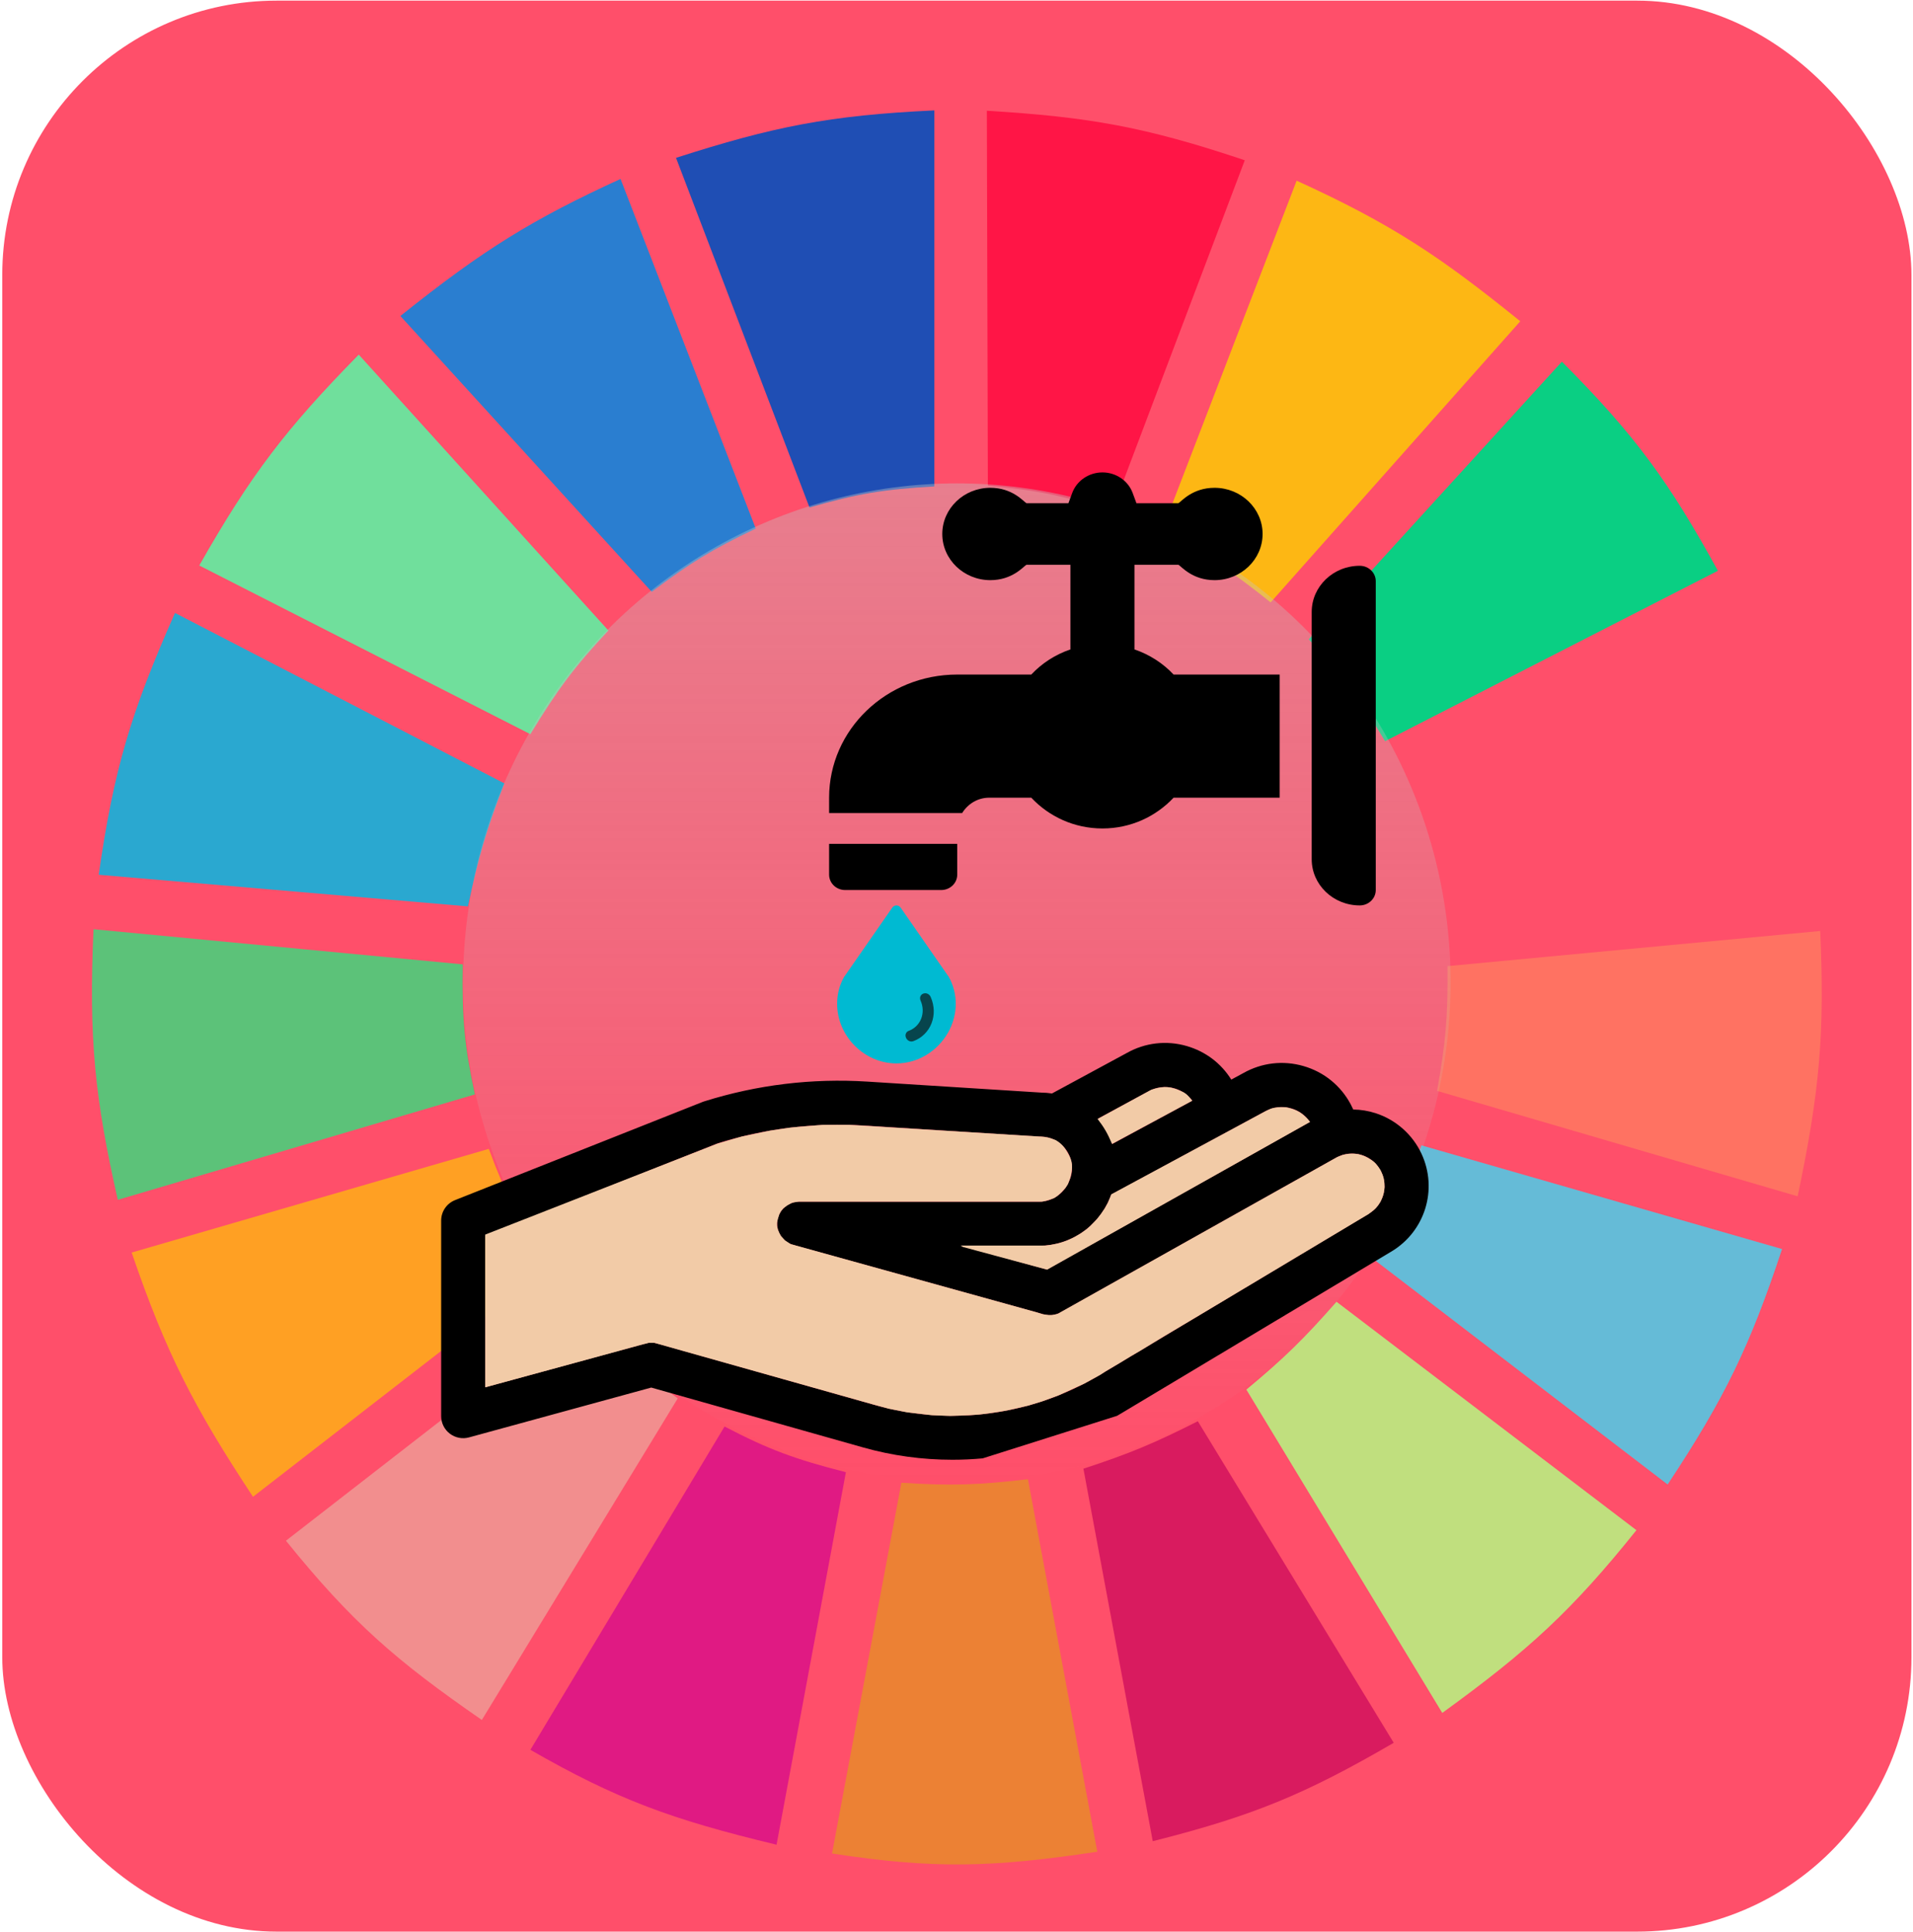 <svg width="687" height="694" viewBox="0 0 687 694" fill="none" xmlns="http://www.w3.org/2000/svg">
<rect x="0.814" y="0.229" width="685.626" height="693.507" rx="98.51" fill="#FF4F6A"/>
<g clip-path="url(#clip0)">
<path d="M290.709 182.271L242.771 56.687C277.581 45.509 297.737 41.42 335.535 39.648V174.698C317.57 175.705 307.727 177.327 290.709 182.271Z" fill="#1F4EB4"/>
<path d="M354.766 174.435L354.398 39.778C390.849 41.985 411.111 45.487 447.027 57.559L399.293 183.645C382.164 178.061 372.401 176 354.766 174.435Z" fill="#FF1546"/>
<path d="M417.09 191.106L465.651 64.891C500.177 80.643 517.325 92.246 545.964 115.377L456.312 216.349C442.293 205.144 433.909 199.403 417.09 191.106Z" fill="#FDB714"/>
<path d="M470.012 229.602L560.908 129.892C587.573 156.633 599.478 173.274 616.941 204.99L497.405 266.204C488.174 250.709 482.3 242.598 470.012 229.602Z" fill="#0ACF83"/>
<path d="M506.122 284.505L626.28 223.291C641.17 257.682 646.254 278.019 651.806 315.428L517.951 328.05C515.326 310.589 512.734 301.064 506.122 284.505Z" fill="#FF4F6A"/>
<path d="M516.081 391.788C519.078 375.022 520.033 365.278 519.817 346.982L653.671 334.36C655.333 371.046 653.507 391.894 645.578 429.653L516.081 391.788Z" fill="#FF7262"/>
<path d="M491.8 451.109C500.577 436.693 504.71 428.025 510.477 411.352L639.974 448.585C628.388 483.609 619.395 502.126 598.884 533.149L491.8 451.109Z" fill="#65BBD7"/>
<path d="M587.678 549.558L479.972 467.518C468.138 481.013 461.027 487.889 447.598 499.071L517.949 615.189C549.104 592.611 564.551 578.374 587.678 549.558Z" fill="#C0DF7E"/>
<path d="M500.518 625.918L430.166 510.431C414.903 518.144 405.964 521.958 389.076 527.47L413.979 661.258C449.657 652.264 468.617 644.489 500.518 625.918Z" fill="#D91B5F"/>
<path d="M323.705 532.518C341.451 533.68 351.402 533.333 369.153 531.256L394.056 665.044C355.993 670.779 335.078 671.25 298.802 665.675L323.705 532.518Z" fill="#EC8134"/>
<path d="M190.473 628.442L260.202 512.324C276.01 520.593 285.6 524.111 303.782 528.732L278.879 662.52C241.235 653.478 221.65 646.33 190.473 628.442Z" fill="#E01A83"/>
<path d="M102.688 553.344L209.149 470.673C221.02 484.641 228.741 491.305 243.391 502.227L173.039 617.714C142.245 596.429 126.474 582.763 102.688 553.344Z" fill="#F28E8E"/>
<path d="M90.86 537.567C69.684 505.415 59.801 486.382 47.279 449.848L175.531 412.614C181.936 429.864 186.794 439.2 196.699 455.527L90.86 537.567Z" fill="#FFA023"/>
<path d="M42.298 430.915C34.059 394.392 31.827 373.207 33.582 333.729L166.191 346.351C165.853 365.902 166.896 376.065 170.549 393.051L42.298 430.915Z" fill="#5CC279"/>
<path d="M35.45 314.166L168.06 325.526C171.739 308.129 174.497 298.446 181.134 281.35L62.844 220.136C47.122 255.596 40.889 276.126 35.45 314.166Z" fill="#2AA8D0"/>
<path d="M71.561 203.096C90.097 170.462 102.724 153.956 128.838 127.367L218.489 226.446C206.358 239.412 200.239 247.585 190.473 263.68L71.561 203.096Z" fill="#70DF9C"/>
<path d="M234.054 212.563C247.505 202.425 255.597 197.35 271.409 189.844L222.848 64.26C191.248 78.774 173.898 89.4 143.78 113.484L234.054 212.563Z" fill="#2A7ED0"/>
<ellipse opacity="0.4" cx="343.628" cy="352.893" rx="177.317" ry="179.287" fill="url(#paint0_linear)"/>
<path fill-rule="evenodd" clip-rule="evenodd" d="M311.486 388.457L347.854 390.756L363.689 391.756L373.914 392.402C375.222 392.414 376.518 392.52 377.791 392.715L404.606 378.201C411.226 374.467 418.888 373.573 426.193 375.683C432.908 377.623 438.521 381.869 442.182 387.733L446.518 385.387C453.137 381.653 460.799 380.76 468.106 382.87C475.439 384.988 481.459 389.858 485.056 396.582C485.388 397.202 485.696 397.834 485.98 398.476C488.687 398.516 491.396 398.954 494.012 399.798C501.285 402.145 507.296 407.465 510.506 414.391C516.42 427.152 511.775 442.231 499.701 449.465L402.835 507.502C402.28 507.835 401.722 508.163 401.162 508.486L352.908 523.765C349.282 524.099 345.64 524.267 341.995 524.267C331.24 524.268 320.462 522.809 309.975 519.845L233.873 498.337L168.439 516.234C166.056 516.888 163.508 516.39 161.545 514.895C159.582 513.4 158.43 511.075 158.43 508.609V438.364C158.43 435.124 160.409 432.212 163.425 431.016L252.301 395.763C252.48 395.692 252.662 395.627 252.846 395.57C271.86 389.593 291.588 387.2 311.486 388.457ZM491.553 435.907C496.674 432.839 498.643 426.444 496.135 421.032C494.754 418.052 492.27 415.854 489.142 414.843C486.012 413.834 482.71 414.163 479.842 415.772L380.858 471.326C379.035 472.351 376.878 472.611 374.861 472.052L284.897 447.112C281.081 446.054 278.635 442.344 279.17 438.426C279.704 434.508 283.055 431.587 287.015 431.587C287.015 431.587 346.143 431.587 373.074 431.604H373.082C377.82 431.604 382.074 428.739 383.923 424.305L384.11 423.857C385.588 420.311 385.209 416.44 383.072 413.242C380.935 410.047 377.505 408.214 373.659 408.214H373.644C373.477 408.214 373.31 408.209 373.144 408.198L310.486 404.238C292.637 403.109 274.938 405.239 257.874 410.567L174.264 443.73V498.246L231.814 482.505C232.499 482.317 233.202 482.224 233.906 482.224C234.632 482.224 235.357 482.324 236.063 482.523L314.285 504.629C341.306 512.265 370.609 508.37 394.688 493.943L491.553 435.907ZM454.27 399.175C454.223 399.202 454.176 399.228 454.129 399.253L399.075 429.052C398.963 429.35 398.847 429.645 398.724 429.94L398.537 430.387C394.226 440.731 384.233 447.417 373.08 447.417H373.063C365.588 447.412 355.635 447.409 345.152 447.407L375.947 455.944L470.419 402.922C468.825 400.568 466.481 398.861 463.706 398.06C460.511 397.138 457.16 397.534 454.27 399.175ZM412.359 391.989C412.312 392.016 412.265 392.042 412.218 392.067L394.222 401.809C394.944 402.646 395.618 403.532 396.241 404.464C397.592 406.486 398.648 408.647 399.404 410.89L428.2 395.303C426.618 393.172 424.396 391.625 421.795 390.874C418.602 389.952 415.249 390.347 412.359 391.989Z" fill="black"/>
<path d="M174.261 443.39V498.24L230.968 482.794L232.119 482.531L232.983 482.269H233.558H234.134H234.998L235.861 482.531L313.293 504.335L319.051 505.911L325.671 507.224L334.595 508.275L341.215 508.538L348.124 508.275L351.866 508.012L355.896 507.487L359.35 506.962L362.228 506.436L369.137 504.86L374.318 503.284L380.075 501.182L386.984 498.03L389.287 496.979L392.165 495.403L395.044 493.827L397.059 492.514L401.952 489.624L406.27 486.997L409.436 485.158L413.754 482.531L418.072 479.904L424.692 475.964L431.313 472.024L491.474 436.035L493.201 434.721L494.065 433.933L494.928 432.882L495.792 431.569L496.368 430.256C496.933 428.835 497.086 427.949 497.231 426.315C497.191 423.78 496.877 422.484 495.792 420.273C494.573 418.38 493.82 417.36 492.05 416.333C490.532 415.38 489.597 414.96 487.732 414.494C485.634 414.226 484.441 414.26 482.263 414.757L480.248 415.545L380.939 471.236L380.075 471.761L379.212 472.024L377.772 472.286H376.621L374.606 472.024L372.015 471.236L283.933 446.805L281.918 445.492L280.478 443.916L279.903 442.865L279.327 441.551L279.039 440.238V439.187L279.327 437.874L279.903 436.035L280.478 434.984L281.342 433.933L282.781 432.882L284.22 432.094L285.084 431.832L286.811 431.569H287.387H374.161L375.47 431.306L377.197 430.781L378.636 430.256L379.787 429.467L381.227 428.154L382.666 426.578L383.529 425.264L384.393 422.9C385.331 419.053 385.243 417.118 383.529 414.231C382.091 411.667 381.109 410.712 379.212 409.503C377.125 408.681 375.934 408.324 373.742 408.189H373.455L304.946 403.986H295.447L285.947 404.774L283.357 405.037L276.448 406.088L266.374 408.189L257.45 410.816L174.261 443.39Z" fill="#F2CBA7"/>
<path d="M345.823 447.854L376.047 455.997L470.463 402.934L469.599 401.883C467.044 399.195 465.257 398.46 461.827 397.68H458.949L457.221 397.942L456.358 398.205L455.782 398.468L454.631 398.993L399.075 428.94L398.787 429.728L397.924 431.83L396.772 433.931L395.333 436.033L393.894 437.872L391.591 440.236L390.44 441.287L389 442.337L387.849 443.125L385.546 444.439L383.243 445.49L381.804 446.015L380.077 446.54L377.486 447.066L375.471 447.329H374.896H370.866H344.959L345.823 447.854Z" fill="#F2CBA7"/>
<path d="M394.179 401.883C396.466 404.871 397.614 406.8 399.36 410.815L428.145 395.316L427.282 394.265C426.566 393.405 426.135 392.982 425.267 392.426C420.685 390.113 418.101 389.875 413.465 391.376L394.179 401.883Z" fill="#F2CBA7"/>
<path d="M340.642 350.68C340.642 350.613 340.577 350.547 340.512 350.547L323.494 326.048C323.169 325.513 322.584 325.18 321.935 325.18C321.285 325.18 320.701 325.513 320.376 326.048L303.358 350.547C303.293 350.613 303.293 350.68 303.228 350.68C301.474 353.751 300.63 357.022 300.63 360.493C300.63 372.108 310.373 381.921 321.935 381.921C329.534 381.921 336.614 377.649 340.511 370.773C344.084 364.365 344.149 356.888 340.642 350.68Z" fill="#00BAD2"/>
<path d="M331.589 356.842C330.565 357.219 330.138 358.312 330.603 359.364C332.547 363.759 330.642 368.637 326.365 370.212C325.341 370.589 324.914 371.682 325.38 372.735C325.845 373.787 326.984 374.303 328.008 373.926C334.272 371.618 337.065 364.471 334.217 358.033C333.752 356.981 332.613 356.465 331.589 356.842Z" fill="#07454D"/>
<path d="M488.315 203.2C491.491 203.2 494.066 205.675 494.066 208.728V319.651C494.066 322.704 491.491 325.179 488.315 325.179C478.786 325.179 471.061 317.754 471.061 308.596V219.783C471.061 210.625 478.786 203.2 488.315 203.2Z" fill="black"/>
<path d="M343.763 303.068V314.124C343.763 317.177 341.188 319.652 338.011 319.652H303.503C300.326 319.652 297.751 317.177 297.751 314.124V303.068H343.763Z" fill="black"/>
<path d="M343.762 242.263H370.356C374.156 238.208 378.946 235.104 384.406 233.238V202.831H368.606C367.455 203.553 363.535 208.359 355.648 208.359C346.134 208.359 338.394 200.92 338.394 191.776C338.394 182.632 346.134 175.193 355.648 175.193C363.544 175.193 367.453 179.998 368.606 180.721H383.698L385.057 177.039C386.686 172.629 391.044 169.665 395.908 169.665C400.773 169.665 405.131 172.629 406.76 177.039L408.119 180.721H423.211C424.362 179.999 428.282 175.193 436.168 175.193C445.683 175.193 453.423 182.632 453.423 191.776C453.423 200.92 445.683 208.359 436.168 208.359C428.273 208.359 424.364 203.554 423.211 202.831H407.411V233.238C412.871 235.103 417.661 238.208 421.461 242.263H459.558V286.485H421.565H421.461C415.145 293.224 406.089 297.54 395.908 297.54C385.728 297.54 376.672 293.224 370.356 286.485H370.252H355.265C351.053 286.485 347.529 288.767 345.525 292.012H297.751V286.485C297.751 262.061 318.35 242.263 343.762 242.263Z" fill="black"/>
</g>
<defs>
<linearGradient id="paint0_linear" x1="343.628" y1="173.605" x2="343.628" y2="532.18" gradientUnits="userSpaceOnUse">
<stop stop-color="#C4C4C4"/>
<stop offset="1" stop-color="#C4C4C4" stop-opacity="0"/>
</linearGradient>
<clipPath id="clip0">
<rect width="622.58" height="646.222" fill="white" transform="translate(32.338 23.871)"/>
</clipPath>
</defs>
</svg>
